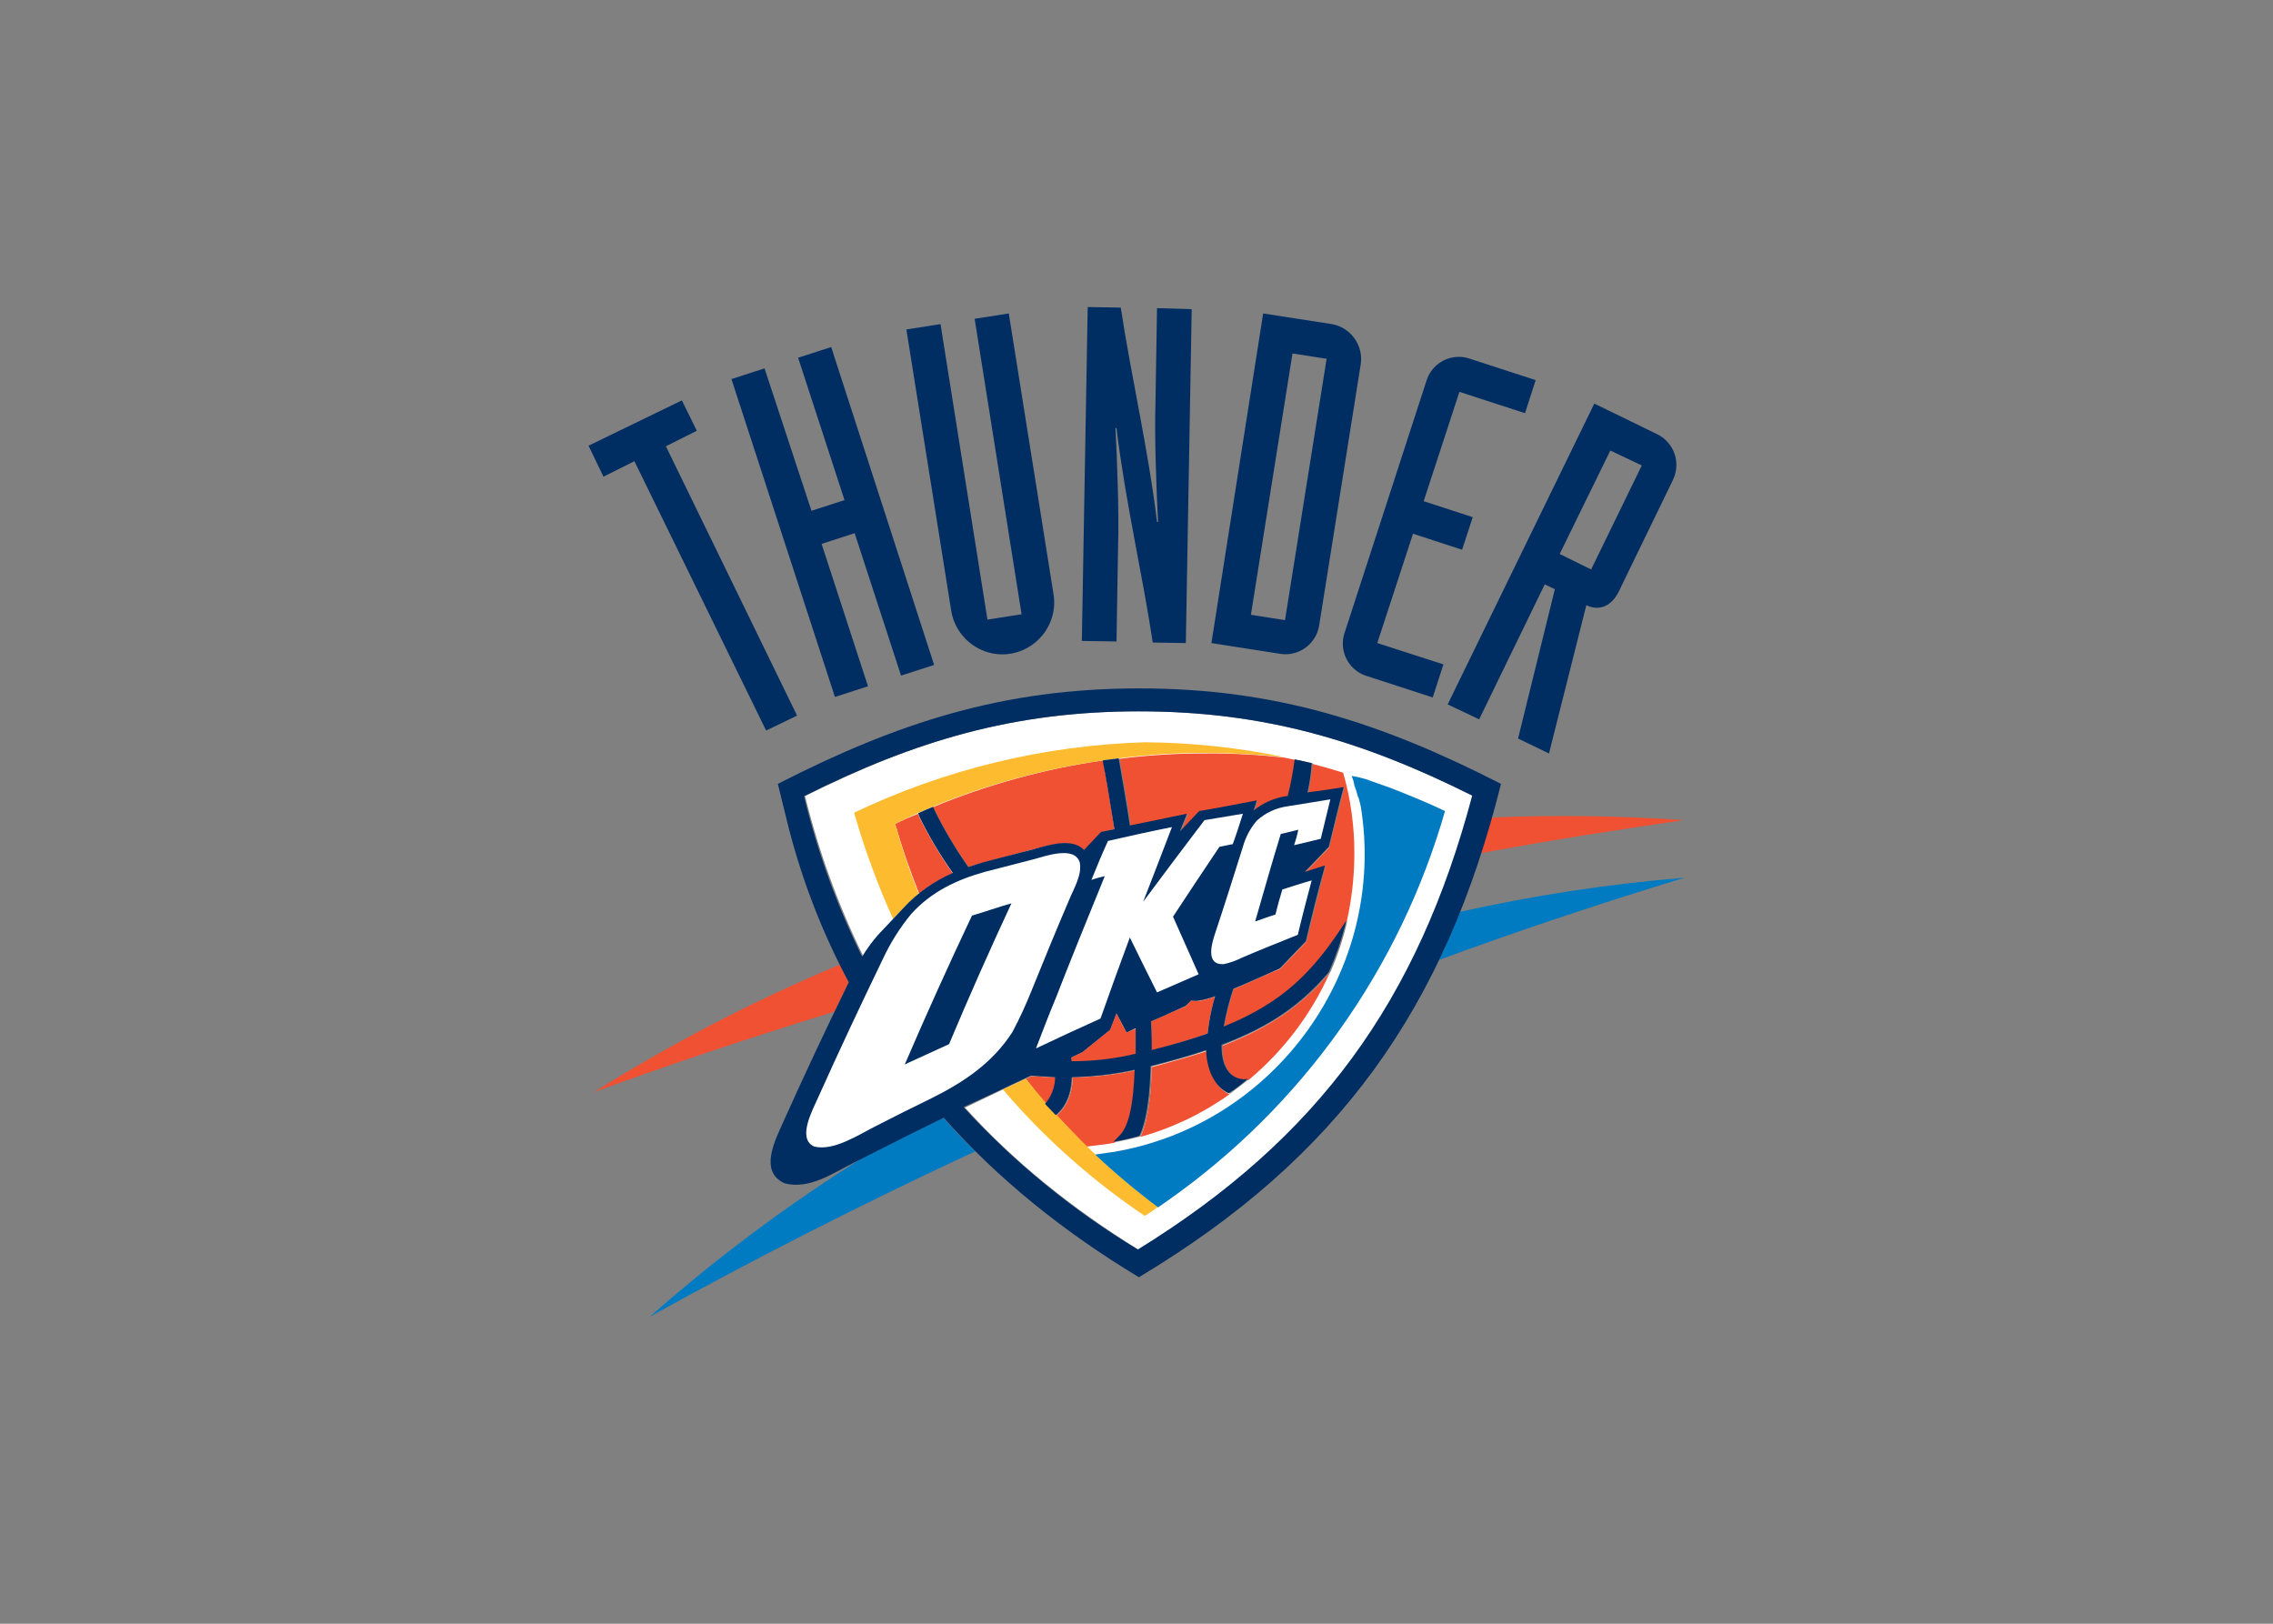 <svg clip-rule="evenodd" fill-rule="evenodd" viewBox="0 0 560 400" xmlns="http://www.w3.org/2000/svg"><rect x="0" y="0" width="560" height="400" fill="#808080" stroke="none"/><path d="m188.752 179.963 7.62-3.679-32.321-66.35 7.62-3.81-3.679-7.489-22.993 11.168 3.679 7.62 7.62-3.81 32.453 66.35zm16.949-8.277 8.146-2.628-11.431-35.08 8.146-2.628 11.431 35.08 8.146-2.628-25.358-78.307-8.146 2.628 11.431 35.08-8.146 2.628-11.562-35.08-8.146 2.628zm42.832-94.467-8.409 1.314 11.562 72.788-8.409 1.314-11.562-72.788-8.409 1.314 11.036 69.241c.967 6.187 6.35 10.796 12.613 10.796 7.003 0 12.766-5.764 12.766-12.766 0-.66-.051-1.319-.153-1.971l-11.036-69.241zm18 80.671 8.54.131.394-23.781c.263-7.226-.263-21.942-.657-28.774h.263c2.234 18.394 6.307 35.474 8.934 52.817l8.146.131 1.445-82.248-8.54-.263-.394 23.912c-.263 7.226.263 21.81.657 28.774h-.263c-2.234-18.394-6.307-35.474-8.934-52.817l-8.146-.131-1.445 82.248zm31.927.526 16.818 2.628c.473.082.951.123 1.431.123 4.114 0 7.651-3.023 8.292-7.086l10.248-64.38c.685-4.634-2.483-9.034-7.095-9.854l-16.949-2.628zm19.971-71.343 8.409 1.314-10.248 64.38-8.409-1.314zm59.912 6.569-16.161-5.255c-.889-.313-1.825-.473-2.768-.473-3.692 0-6.965 2.449-8.006 5.991l-20.102 61.883c-.313.889-.473 1.825-.473 2.768 0 3.692 2.449 6.965 5.991 8.006l16.161 5.255 2.628-8.146-16.292-5.255 8.803-26.934 12.088 3.942 2.628-8.015-12.088-3.942 8.803-26.934 16.161 5.255 2.628-8.146zm-21.679 79.883 36.131-74.102 15.372 7.489c2.953 1.386 4.847 4.368 4.847 7.63 0 1.32-.31 2.622-.905 3.8l-13.27 27.328c-1.708 3.547-4.73 4.993-8.015 3.416l-9.197 36.526-7.62-3.679 9.066-36.788-2.496-1.182-16.161 33.241zm40.073-62.54-12.482 25.489 7.752 3.81 12.482-25.62z" fill="#002d62"/><path d="m160.109 324.358c16.573-14.622 34.327-27.851 53.08-39.547l11.036-5.518c1.445-.657 4.467-2.102 8.146-3.942 2.628 2.891 5.124 5.65 7.883 8.277-27.985 13.007-54.788 26.672-80.146 40.73zm199.577-99.723c18.221-4.08 36.704-6.89 55.314-8.409-19.839 6.044-40.073 12.745-60.438 20.234 1.839-3.81 3.416-7.752 5.124-11.825z" fill="#007ac1"/><path d="m146.314 269.044c19.296-12.107 39.554-22.609 60.569-31.401.657 1.445 1.445 2.891 2.234 4.336l-3.547 7.226c-20.365 6.307-40.204 12.876-59.255 19.839zm221.124-67.664c15.81-.644 31.645-.424 47.431.657-16.423 2.365-33.109 4.993-50.058 8.146.92-2.891 1.839-5.781 2.628-8.803z" fill="#f05133"/><path d="m280.591 175.233c30.876 0 55.051 7.226 82.511 20.891-13.401 50.321-37.971 84.35-82.511 111.81-16.686-10.38-31.007-21.942-42.832-35.08 5.255-2.496 11.168-5.387 16.423-7.752 2.234.131 4.204.263 6.175.263.011 2.447-.932 4.804-2.628 6.569.92 1.051 1.708 1.971 2.628 2.891 2.365-2.102 3.81-5.124 3.942-9.46 5.215-.004 10.413-.578 15.504-1.708-.131 8.015-1.314 13.796-3.547 16.161h-.002c-.071 0-.129.058-.129.128v.003c-.489.52-1.016 1.003-1.577 1.445 2.234-.394 4.467-.92 6.438-1.445 2.759-5.65 2.759-15.504 2.759-17.212 5.124-1.314 9.591-2.628 13.664-3.942.131 4.599 2.102 8.934 5.65 10.642l4.599-3.547c-.92.131-6.438.526-6.307-8.409 11.825-4.599 19.577-9.854 26.409-18 1.812-4.101 3.22-8.369 4.204-12.745-8.146 12.876-15.504 20.365-30.219 26.277.54-3.168 1.33-6.287 2.365-9.328 4.336-1.839 8.803-3.942 11.431-5.124l6.438-6.701c1.708-6.175 3.153-12.35 4.73-18.657l-4.993 1.577 5.912-6.175c1.314-4.861 2.496-9.723 3.679-14.584l-8.803 1.314c.526-2.496.788-4.861 1.051-7.226-1.445-.263-2.891-.788-4.336-.92-.325 3.01-.852 5.995-1.577 8.934l-.394.131c-2.919.437-5.678 1.613-8.015 3.416l.788-2.365c-4.73.788-9.46 1.708-14.19 2.628l-4.73 4.993.131-.526 1.577-3.942c-4.599 1.051-9.328 1.971-14.058 3.022-.92-6.307-1.971-11.956-2.759-16.555l-3.942.394c.788 4.73 1.839 10.511 2.891 16.949l-3.285.788-4.204 4.467c-2.891-3.153-8.934-1.182-12.745-.263l-12.219 3.285c-1.204.272-2.389.623-3.547 1.051-3.155-4.374-5.966-8.987-8.409-13.796l-.394-.92c-1.182.526-2.365.92-3.679 1.577l.526 1.051c2.338 4.743 5.016 9.309 8.015 13.664-4.541 1.975-8.615 4.885-11.956 8.54-3.342 3.655-5.781 5.912-6.438 6.701-1.43 1.677-2.705 3.48-3.81 5.387-6.229-12.669-11.074-25.972-14.453-39.679 27.197-13.664 51.372-20.891 82.248-20.891zm3.022 76.336c2.891-1.182 5.65-2.496 8.54-3.679l1.314-1.445c.651.109 1.312.153 1.971.131 1.347-.214 2.667-.566 3.942-1.051-.852 2.968-1.467 6-1.839 9.066-3.942 1.445-8.54 2.891-13.664 4.204l-.263-7.226zm-19.708 8.934 2.759-1.314 6.832-5.518 1.577-4.073c.92 1.971 1.445 2.759 2.496 4.73l2.234-1.051v6.307c-5.165 1.233-10.457 1.85-15.766 1.839l-.131-.92z" fill="#fff"/><path d="m297.277 185.613c6.453-.05 12.904.301 19.314 1.051 4.837.964 9.619 2.191 14.321 3.679 1.862 6.493 2.791 13.216 2.759 19.971-.005 5.569-.622 11.121-1.839 16.555-8.146 12.876-15.635 20.234-30.219 26.146.54-3.168 1.33-6.287 2.365-9.328 4.336-1.839 8.672-3.942 11.431-4.993l6.438-6.701c1.577-6.307 3.153-12.482 4.73-18.657l-4.993 1.577 5.912-6.175c1.182-4.861 2.496-9.723 3.679-14.584l-8.803 1.314c.394-2.496.788-4.861 1.051-7.226-1.445-.394-2.891-.788-4.336-1.051-.325 3.054-.852 6.082-1.577 9.066l-.394.131c-2.991.318-5.824 1.505-8.146 3.416l.92-2.365c-4.861.788-9.46 1.708-14.321 2.628l-4.599 4.861.131-.394 1.577-3.942-14.058 3.022c-.92-6.438-1.971-12.088-2.759-16.686 7.101-.912 14.257-1.351 21.416-1.314zm30.35 54c-4.557 10.209-11.389 19.243-19.971 26.409-.92.131-6.569.526-6.438-8.409 11.825-4.599 19.577-9.985 26.409-18zm-24.701 29.956c-6.649 4.749-14.074 8.305-21.942 10.511 2.628-5.65 2.759-15.504 2.759-17.212 4.993-1.314 9.46-2.628 13.664-3.942.131 4.599 1.971 9.066 5.518 10.642zm-28.38 11.956c-2.234.394-4.599.657-6.832.92-2.496-2.496-4.993-5.124-7.358-7.62 2.365-2.102 3.81-5.124 3.942-9.46 5.215-.004 10.413-.578 15.504-1.708-.131 8.015-1.314 13.796-3.547 16.161h-.002c-.071 0-.129.058-.129.128v.003l-1.577 1.577zm-16.818-9.591c-1.708-1.971-3.416-4.073-4.993-6.175l1.445-.657c2.234.131 4.204.263 6.175.263-.049 2.435-.984 4.772-2.628 6.569zm-31.27-51.766c-2.265-5.632-4.238-11.377-5.912-17.212 1.839-.92 3.679-1.708 5.65-2.496l.394 1.051c2.382 4.745 5.105 9.312 8.146 13.664-2.989 1.25-5.778 2.932-8.277 4.993zm3.285-21.285c13.479-5.588 27.602-9.473 42.044-11.562.788 4.73 1.839 10.511 2.759 16.949l-3.285.788-4.073 4.467c-3.022-3.153-9.066-1.182-12.745-.263l-12.219 3.285c-1.204.272-2.389.623-3.547 1.051-3.113-4.377-5.88-8.989-8.277-13.796l-.657-.92zm53.869 52.686c2.891-1.182 5.65-2.496 8.54-3.679l1.314-1.445c.651.109 1.312.153 1.971.131 1.343-.23 2.663-.581 3.942-1.051-.915 2.953-1.532 5.99-1.839 9.066-4.073 1.445-8.54 2.891-13.796 4.204 0-2.496 0-4.73-.131-7.226zm-19.708 8.934 2.759-1.314 6.832-5.518 1.577-4.073c.92 1.971 1.445 2.759 2.496 4.73l2.234-.92v6.307c-5.176 1.168-10.461 1.785-15.766 1.839l-.131-1.051z" fill="#f05133"/><path d="m282.036 299.525c-13.014-8.738-24.773-19.215-34.949-31.139l5.65-2.628c1.708 2.102 3.416 4.204 5.124 6.175.806 1.025 1.684 1.991 2.628 2.891 7.51 8.296 15.829 15.822 24.832 22.467-1.053.804-2.15 1.549-3.285 2.234zm-62.015-73.182c-3.841-8.466-7.047-17.205-9.591-26.146 22.446-10.705 46.88-16.612 71.737-17.343 11.568.099 23.097 1.33 34.423 3.679-6.416-.681-12.862-1.032-19.314-1.051-7.203-.033-14.401.406-21.547 1.314l-3.942.526c-14.436 2.044-28.56 5.884-42.044 11.431l-3.679 1.577c-1.839.788-3.679 1.708-5.518 2.628 1.591 5.845 3.521 11.592 5.781 17.212-1.182 1.051-2.496 2.234-3.679 3.416l-2.628 2.759z" fill="#fdbb30"/><path d="m191.642 193.102c29.562-15.109 55.445-23.518 89.08-23.518 33.504 0 59.518 8.409 89.08 23.518-13.796 55.314-40.073 92.102-89.212 121.533-18.526-11.168-34.686-24.175-48.088-39.285-3.679 1.839-6.701 3.285-8.277 4.073l-13.796 6.964c-5.255 2.628-11.036 6.701-17.08 5.124-6.569-2.891-2.234-10.905-.263-15.372 5.124-11.431 10.511-22.861 16.029-34.161-6.896-12.9-12.106-26.633-15.504-40.861l-1.971-8.015zm88.949-17.869c-30.876 0-55.051 7.226-82.511 20.891 3.298 13.671 8.1 26.934 14.321 39.547 1.152-1.908 2.471-3.712 3.942-5.387.657-.657 6.307-6.701 6.307-6.701 3.4-3.647 7.514-6.554 12.088-8.54-3.069-4.335-5.793-8.904-8.146-13.664l-.394-1.051c1.182-.526 2.365-1.051 3.679-1.577l.394.92c2.397 4.848 5.165 9.505 8.277 13.927 1.182-.394 2.365-.788 3.679-1.182 4.073-1.051 8.015-2.102 12.219-3.153 3.679-1.051 9.723-3.022 12.613.131l4.204-4.467 3.285-.657c-1.051-6.569-1.971-12.35-2.891-16.949l3.942-.526c.788 4.599 1.839 10.38 2.759 16.555l14.058-2.891-1.577 3.942-.131.394 4.73-4.993c4.73-.788 9.328-1.708 14.19-2.628l-.788 2.496c2.31-1.87 5.077-3.094 8.015-3.547h.394c.763-2.982 1.334-6.01 1.708-9.066 1.445.263 2.891.657 4.204.92-.148 2.434-.499 4.851-1.051 7.226 3.022-.394 5.912-.788 8.934-1.314-1.314 4.861-2.496 9.854-3.679 14.715l-5.912 6.175 4.993-1.577c-1.708 6.175-3.285 12.35-4.73 18.657l-6.438 6.701c-2.759 1.182-7.226 3.285-11.431 4.993-1.019 3.046-1.81 6.164-2.365 9.328 14.584-5.912 22.073-13.401 30.219-26.146-1.049 4.373-2.501 8.639-4.336 12.745-6.832 8.015-14.453 13.401-26.409 17.869-.131 9.066 5.65 8.672 6.438 8.409-1.463 1.327-3.046 2.515-4.73 3.547-3.547-1.577-5.387-6.044-5.518-10.642-4.073 1.445-8.54 2.628-13.664 3.942-.131 1.708-.131 11.562-2.759 17.212-2.12.592-4.269 1.075-6.438 1.445.515-.448.997-.931 1.445-1.445l.131-.131c2.365-2.365 3.416-8.146 3.679-16.161-5.099 1.096-10.29 1.712-15.504 1.839-.131 4.336-1.577 7.358-3.942 9.328l-2.628-2.759c1.58-1.827 2.465-4.154 2.496-6.569-1.839-.131-3.942-.263-6.044-.394-5.255 2.496-11.299 5.387-16.555 7.752 12.566 13.693 27.035 25.507 42.963 35.08 44.54-27.46 68.978-61.358 82.38-111.81-27.066-13.533-51.241-20.759-82.117-20.759zm3.022 76.336c.131 2.496.131 4.73.131 7.095 5.255-1.314 9.723-2.628 13.796-4.073.319-3.117.935-6.197 1.839-9.197-1.279.47-2.598.821-3.942 1.051-.65.132-1.32.132-1.971 0l-1.314 1.314c-2.891 1.314-5.65 2.628-8.54 3.81zm-19.708 8.934.131.92c5.309.011 10.602-.607 15.766-1.839v-6.307l-2.234 1.051-2.496-4.73-1.577 4.073-6.832 5.518-2.759 1.314z" fill="#002d62"/><path d="m242.62 214.781c-6.964 1.971-13.139 4.861-18.131 10.38-2.715 3.295-5.01 6.913-6.832 10.774-5.518 11.431-10.905 22.861-16.029 34.292-1.314 3.022-5.387 10.248-1.051 12.219 4.861 1.182 10.905-2.891 15.109-4.993 4.599-2.365 9.328-4.73 13.927-6.964 7.883-3.942 14.978-8.672 19.839-16.292 1.763-3.327 3.342-6.748 4.73-10.248 3.022-7.489 6.044-14.847 9.197-22.204 1.182-2.891 3.285-6.307 2.628-9.328-1.314-4.073-8.277-1.577-11.168-.788l-12.219 3.153zm-8.803 42.438-10.905 4.993c5.255-12.219 10.774-24.438 16.555-36.657 3.153-.92 6.438-2.102 9.723-3.022-5.387 11.562-10.511 23.124-15.372 34.686zm62.934-55.182c-5.124 6.701-10.117 13.401-15.109 20.102 2.365-6.044 4.73-12.219 7.095-18.394-5.255 1.051-10.642 2.234-15.766 3.416-1.445 3.153-2.759 6.307-4.073 9.591 1.077-.367 2.173-.674 3.285-.92-4.073 9.985-8.146 19.971-12.088 30.088-1.708 4.073-3.285 8.277-4.861 12.35 5.255-2.496 10.642-4.993 15.898-7.358 2.365-6.701 4.73-13.27 7.226-19.971 2.234 4.599 4.467 9.066 6.701 13.533l10.248-4.467c-2.102-4.73-4.204-9.46-6.307-14.19 3.81-5.781 7.62-11.562 11.431-17.212l3.285-.657c.92-2.496 1.708-4.993 2.496-7.489l-9.46 1.577zm20.496-3.416c-2.841.381-5.5 1.619-7.62 3.547-1.593 1.872-2.758 4.07-3.416 6.438-2.234 7.095-4.467 14.19-6.832 21.285-.92 2.759-2.365 7.883 2.102 7.62 1.551-.327 3.054-.857 4.467-1.577 4.599-1.971 9.197-3.81 13.796-5.65 1.051-4.467 2.234-8.934 3.416-13.401-2.365.657-4.73 1.445-7.226 2.234-.657 2.102-1.182 4.073-1.708 6.175-1.708.526-3.416 1.182-4.993 1.708 2.102-7.226 4.073-14.321 6.307-21.547l4.336-1.051c-.273 1.291-.623 2.563-1.051 3.81l6.569-1.577c.788-3.153 1.577-6.438 2.365-9.723-3.416.526-6.964 1.182-10.511 1.708z" fill="#fff"/><path d="m336.431 191.92 6.307 2.234c4.993 1.971 9.46 3.81 13.27 5.65-11.095 38.747-35.119 72.556-68.058 95.781l-2.628 1.839c-5.411-4.038-10.588-8.38-15.504-13.007l4.599-.657c39.973-6.78 67.372-45.126 60.832-85.139l-.394-1.577-.131-.526-.131-.131-.526-1.839-.131-.263-.131-.526-.131-.131v-.263c-.14-.765-.36-1.514-.657-2.234 1.152.205 2.292.468 3.416.788zm.394.526 6.044 2.102z" fill="#007ac1"/></svg>